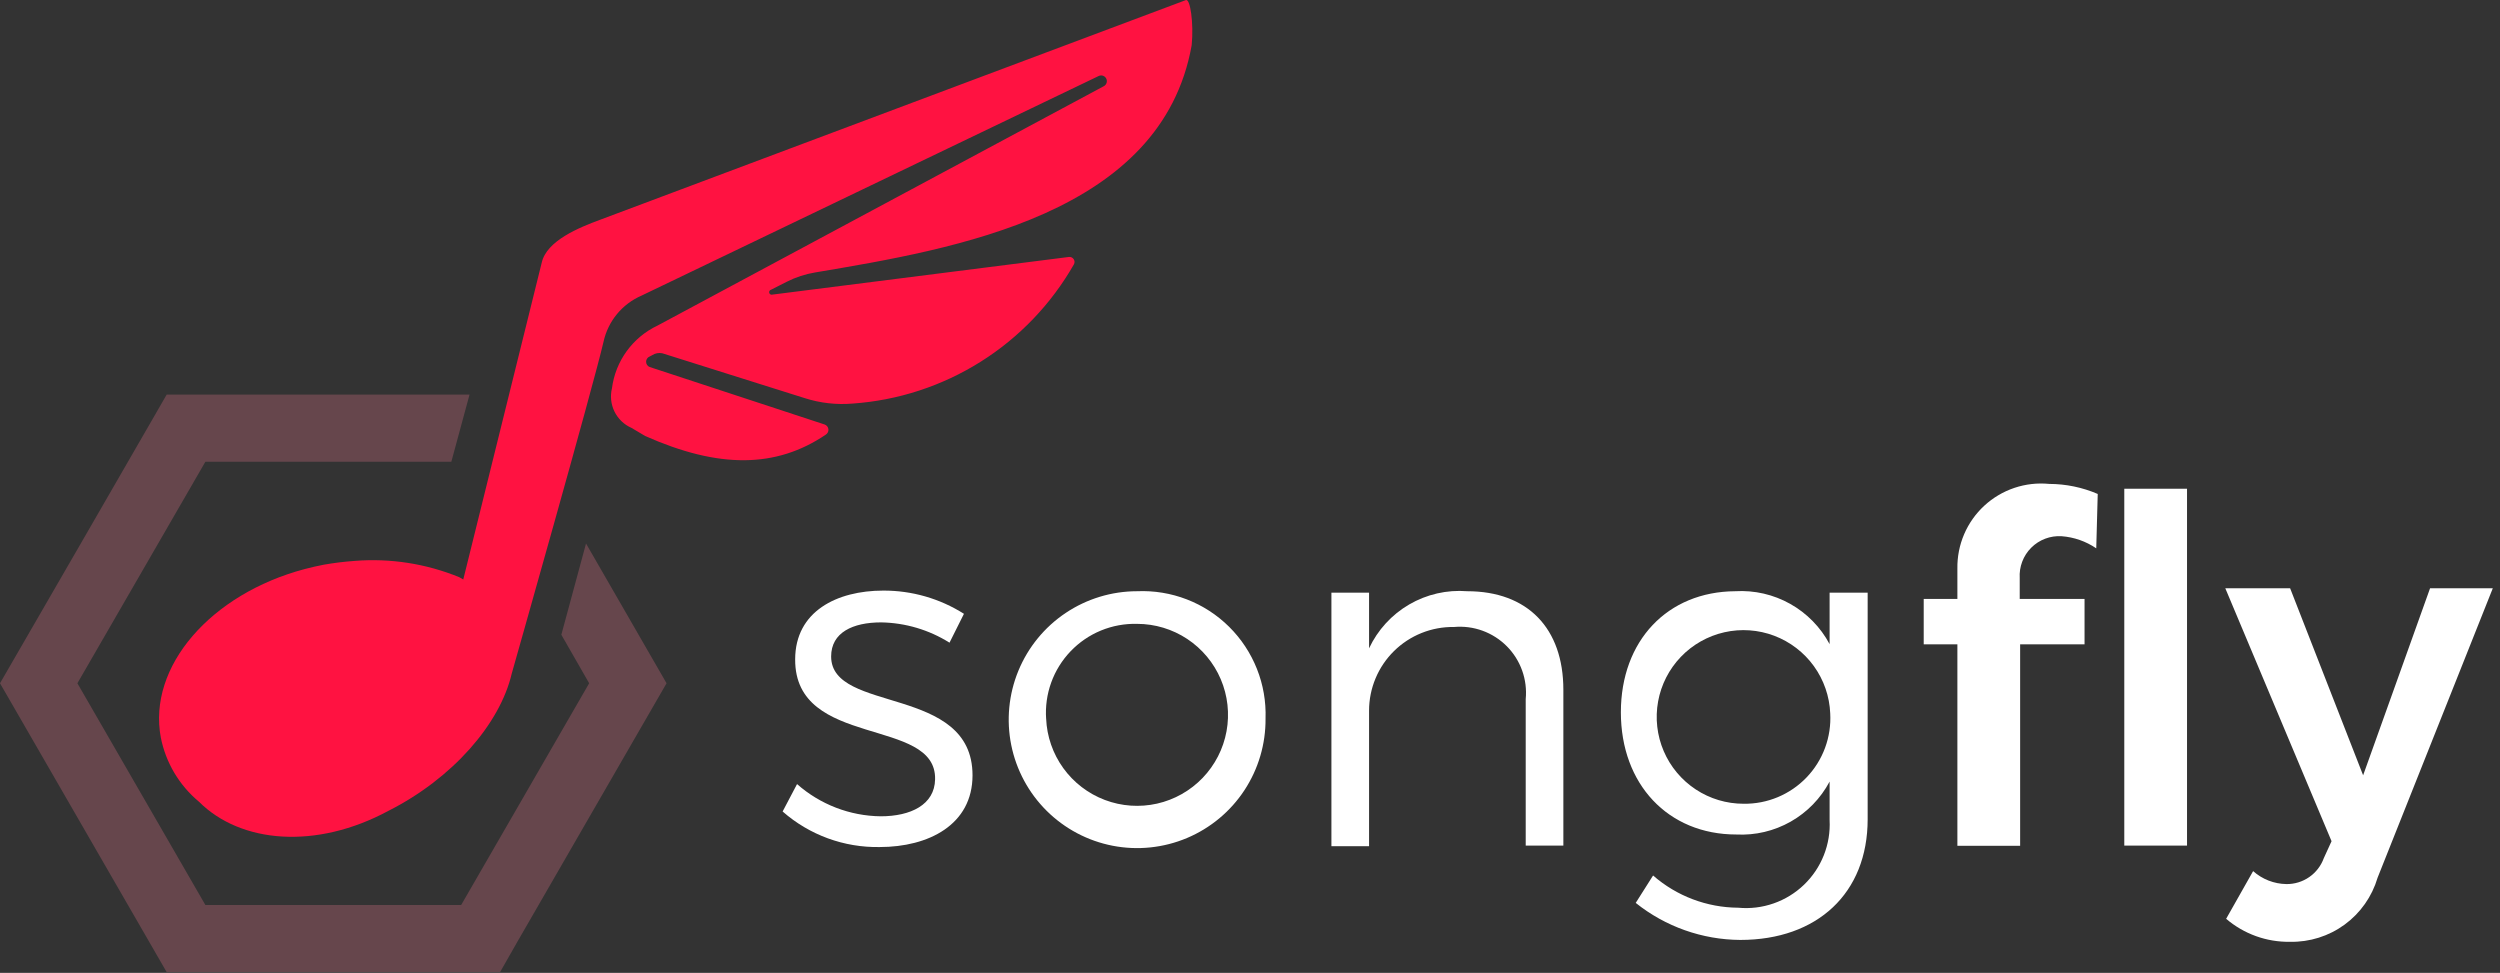 <svg width="221" height="86" viewBox="0 0 221 86" fill="none" xmlns="http://www.w3.org/2000/svg">
<rect x="0" y="0" width="221" height="86" fill="#333333" stroke="none"/>
<path d="M104.83 0.007L53.062 19.423C51.213 20.108 48.31 21.272 47.885 23.233L40.952 51.229L40.601 51.025C37.675 49.827 34.508 49.333 31.357 49.583C30.446 49.648 29.538 49.759 28.639 49.916C28.066 50.027 27.492 50.156 26.938 50.304C18.637 52.505 13.034 58.921 14.218 65.208C14.658 67.424 15.846 69.422 17.583 70.867C21.28 74.565 27.955 75.12 34.333 71.68C40.009 68.814 44.206 63.988 45.241 59.531C45.241 59.531 52.47 34.069 53.358 30.185C53.557 29.294 53.964 28.463 54.545 27.759C55.127 27.055 55.867 26.499 56.704 26.136L97.12 6.72C97.24 6.661 97.379 6.652 97.505 6.695C97.632 6.739 97.736 6.831 97.795 6.951C97.853 7.071 97.862 7.21 97.819 7.336C97.775 7.463 97.684 7.567 97.564 7.626L58.128 28.78C57.044 29.292 56.107 30.068 55.403 31.038C54.698 32.007 54.249 33.139 54.097 34.328C53.928 35.019 54.008 35.748 54.322 36.388C54.636 37.026 55.165 37.535 55.817 37.822L57.037 38.544C63.526 41.428 68.592 41.41 73.011 38.414C73.088 38.363 73.15 38.291 73.189 38.206C73.228 38.122 73.242 38.028 73.231 37.936C73.219 37.844 73.182 37.756 73.124 37.684C73.065 37.612 72.988 37.557 72.9 37.526L57.425 32.441C57.333 32.404 57.255 32.34 57.2 32.258C57.144 32.175 57.115 32.078 57.115 31.979C57.115 31.88 57.144 31.783 57.2 31.701C57.255 31.618 57.333 31.554 57.425 31.517L57.85 31.295C57.994 31.235 58.148 31.205 58.303 31.205C58.459 31.205 58.613 31.235 58.756 31.295L71.144 35.197C72.504 35.632 73.936 35.795 75.359 35.677C79.384 35.396 83.278 34.125 86.693 31.976C90.109 29.828 92.941 26.869 94.938 23.362C94.976 23.291 94.993 23.21 94.988 23.13C94.984 23.049 94.957 22.971 94.911 22.905C94.866 22.838 94.803 22.785 94.729 22.752C94.656 22.718 94.575 22.706 94.495 22.715L68.278 26.043C68.222 26.06 68.161 26.055 68.109 26.027C68.057 25.999 68.018 25.952 68.001 25.895C67.983 25.839 67.989 25.778 68.017 25.726C68.045 25.674 68.092 25.635 68.148 25.618L69.535 24.915C70.332 24.509 71.186 24.228 72.068 24.083C84.474 21.994 102.703 18.942 105.347 3.983C105.532 2.023 105.218 -0.141 104.83 0.007Z" fill="#FF1241"/>
<path opacity="0.25" d="M51.804 48.048L49.623 56.111L52.082 60.401L40.767 80.002H33.815H18.156L6.841 60.401L18.156 40.818H25.126H39.898L41.507 34.882H14.735L13.201 37.545L6.97 48.344L0 60.401L14.735 85.937H44.206L45.722 83.275L51.953 72.476L58.923 60.401L51.804 48.048Z" fill="#FF8098"/>
<path d="M77.892 55.019C75.396 55.019 73.473 55.907 73.473 58.033C73.473 63.1 85.971 60.511 85.971 68.537C85.971 72.919 82.07 74.879 77.762 74.879C74.611 74.935 71.552 73.815 69.184 71.736L70.459 69.313C72.504 71.117 75.128 72.128 77.855 72.161C80.499 72.161 82.625 71.144 82.662 68.888C82.791 63.34 70.256 66.207 70.293 58.292C70.293 54.039 73.991 52.209 78.077 52.209C80.603 52.197 83.079 52.909 85.213 54.261L83.937 56.813C82.124 55.675 80.033 55.055 77.892 55.019V55.019Z" fill="white"/>
<path d="M111.874 63.526C111.892 65.775 111.242 67.979 110.006 69.859C108.769 71.738 107.003 73.207 104.93 74.081C102.858 74.955 100.572 75.193 98.364 74.765C96.156 74.338 94.125 73.263 92.528 71.679C90.931 70.095 89.841 68.072 89.395 65.868C88.95 63.663 89.169 61.375 90.025 59.295C90.882 57.215 92.337 55.436 94.206 54.185C96.074 52.933 98.273 52.265 100.522 52.264C102.022 52.2 103.519 52.446 104.92 52.988C106.32 53.53 107.593 54.355 108.659 55.413C109.725 56.471 110.561 57.737 111.114 59.133C111.668 60.529 111.926 62.025 111.874 63.526ZM92.479 63.526C92.544 65.101 93.071 66.622 93.993 67.9C94.916 69.179 96.194 70.158 97.668 70.716C99.142 71.274 100.747 71.386 102.285 71.04C103.822 70.693 105.224 69.901 106.316 68.764C107.408 67.627 108.141 66.194 108.425 64.644C108.71 63.093 108.532 61.493 107.915 60.043C107.298 58.592 106.268 57.355 104.953 56.485C103.639 55.615 102.098 55.151 100.522 55.149C99.426 55.121 98.337 55.322 97.323 55.739C96.31 56.157 95.395 56.782 94.638 57.575C93.88 58.367 93.297 59.309 92.925 60.34C92.553 61.372 92.402 62.469 92.479 63.563V63.526Z" fill="white"/>
<path d="M138.201 60.974V74.75H134.873V61.806C134.955 60.951 134.848 60.088 134.559 59.279C134.27 58.47 133.806 57.735 133.201 57.126C132.595 56.517 131.863 56.049 131.056 55.755C130.249 55.461 129.387 55.349 128.532 55.426C127.551 55.411 126.578 55.592 125.668 55.957C124.757 56.322 123.929 56.865 123.23 57.553C122.532 58.241 121.977 59.062 121.599 59.966C121.22 60.871 121.025 61.842 121.025 62.823V74.805H117.697V52.394H121.025V57.312C121.787 55.689 123.024 54.337 124.573 53.435C126.122 52.533 127.909 52.124 129.696 52.264C135.04 52.264 138.201 55.537 138.201 60.974Z" fill="white"/>
<path d="M165.101 52.394V72.42C165.101 78.966 160.646 83.09 153.842 83.09C150.48 83.07 147.223 81.917 144.598 79.817L146.132 77.394C148.218 79.215 150.889 80.225 153.657 80.242C154.714 80.342 155.781 80.213 156.784 79.863C157.787 79.514 158.703 78.952 159.469 78.217C160.236 77.482 160.835 76.59 161.226 75.603C161.618 74.615 161.792 73.555 161.737 72.494V69.092C160.95 70.576 159.756 71.805 158.296 72.633C156.835 73.462 155.168 73.856 153.491 73.77C147.445 73.77 143.285 69.314 143.285 62.971C143.285 56.628 147.408 52.301 153.398 52.264C155.09 52.164 156.775 52.552 158.253 53.382C159.731 54.211 160.94 55.447 161.737 56.943V52.394H165.101ZM161.792 63.063C161.73 61.56 161.228 60.108 160.348 58.887C159.467 57.667 158.247 56.732 156.84 56.2C155.433 55.668 153.9 55.561 152.432 55.893C150.965 56.225 149.627 56.982 148.586 58.068C147.545 59.155 146.846 60.523 146.577 62.004C146.308 63.484 146.479 65.012 147.071 66.395C147.663 67.779 148.648 68.958 149.905 69.786C151.161 70.614 152.633 71.054 154.138 71.052C155.175 71.066 156.205 70.867 157.162 70.466C158.119 70.065 158.984 69.472 159.702 68.722C160.42 67.973 160.976 67.084 161.335 66.11C161.695 65.137 161.85 64.1 161.792 63.063V63.063Z" fill="white"/>
<path d="M181.15 42.778C182.625 42.781 184.084 43.083 185.439 43.666L185.309 48.473C184.399 47.852 183.34 47.482 182.24 47.401C181.747 47.371 181.253 47.447 180.791 47.622C180.329 47.797 179.909 48.069 179.56 48.418C179.21 48.768 178.939 49.187 178.764 49.65C178.588 50.112 178.513 50.606 178.543 51.099V52.948H184.274V56.961H178.58V74.768H173.033V56.961H170.056V52.948H173.033V50.267C173.015 49.224 173.218 48.189 173.628 47.23C174.038 46.271 174.646 45.41 175.413 44.703C176.179 43.996 177.087 43.459 178.075 43.127C179.064 42.795 180.112 42.676 181.15 42.778V42.778ZM193.333 43.203V74.75H187.787V43.203H193.333Z" fill="white"/>
<path d="M202.448 83.256C200.377 83.291 198.365 82.568 196.791 81.222L199.176 77.006C199.986 77.728 201.03 78.135 202.115 78.152C202.837 78.161 203.543 77.945 204.136 77.534C204.729 77.123 205.179 76.538 205.425 75.859L206.109 74.362L196.717 52.005H202.448L208.9 68.537L214.817 52.005H220.363L210.176 77.598C209.686 79.258 208.664 80.71 207.268 81.733C205.872 82.755 204.178 83.29 202.448 83.256V83.256Z" fill="white"/>
</svg>
